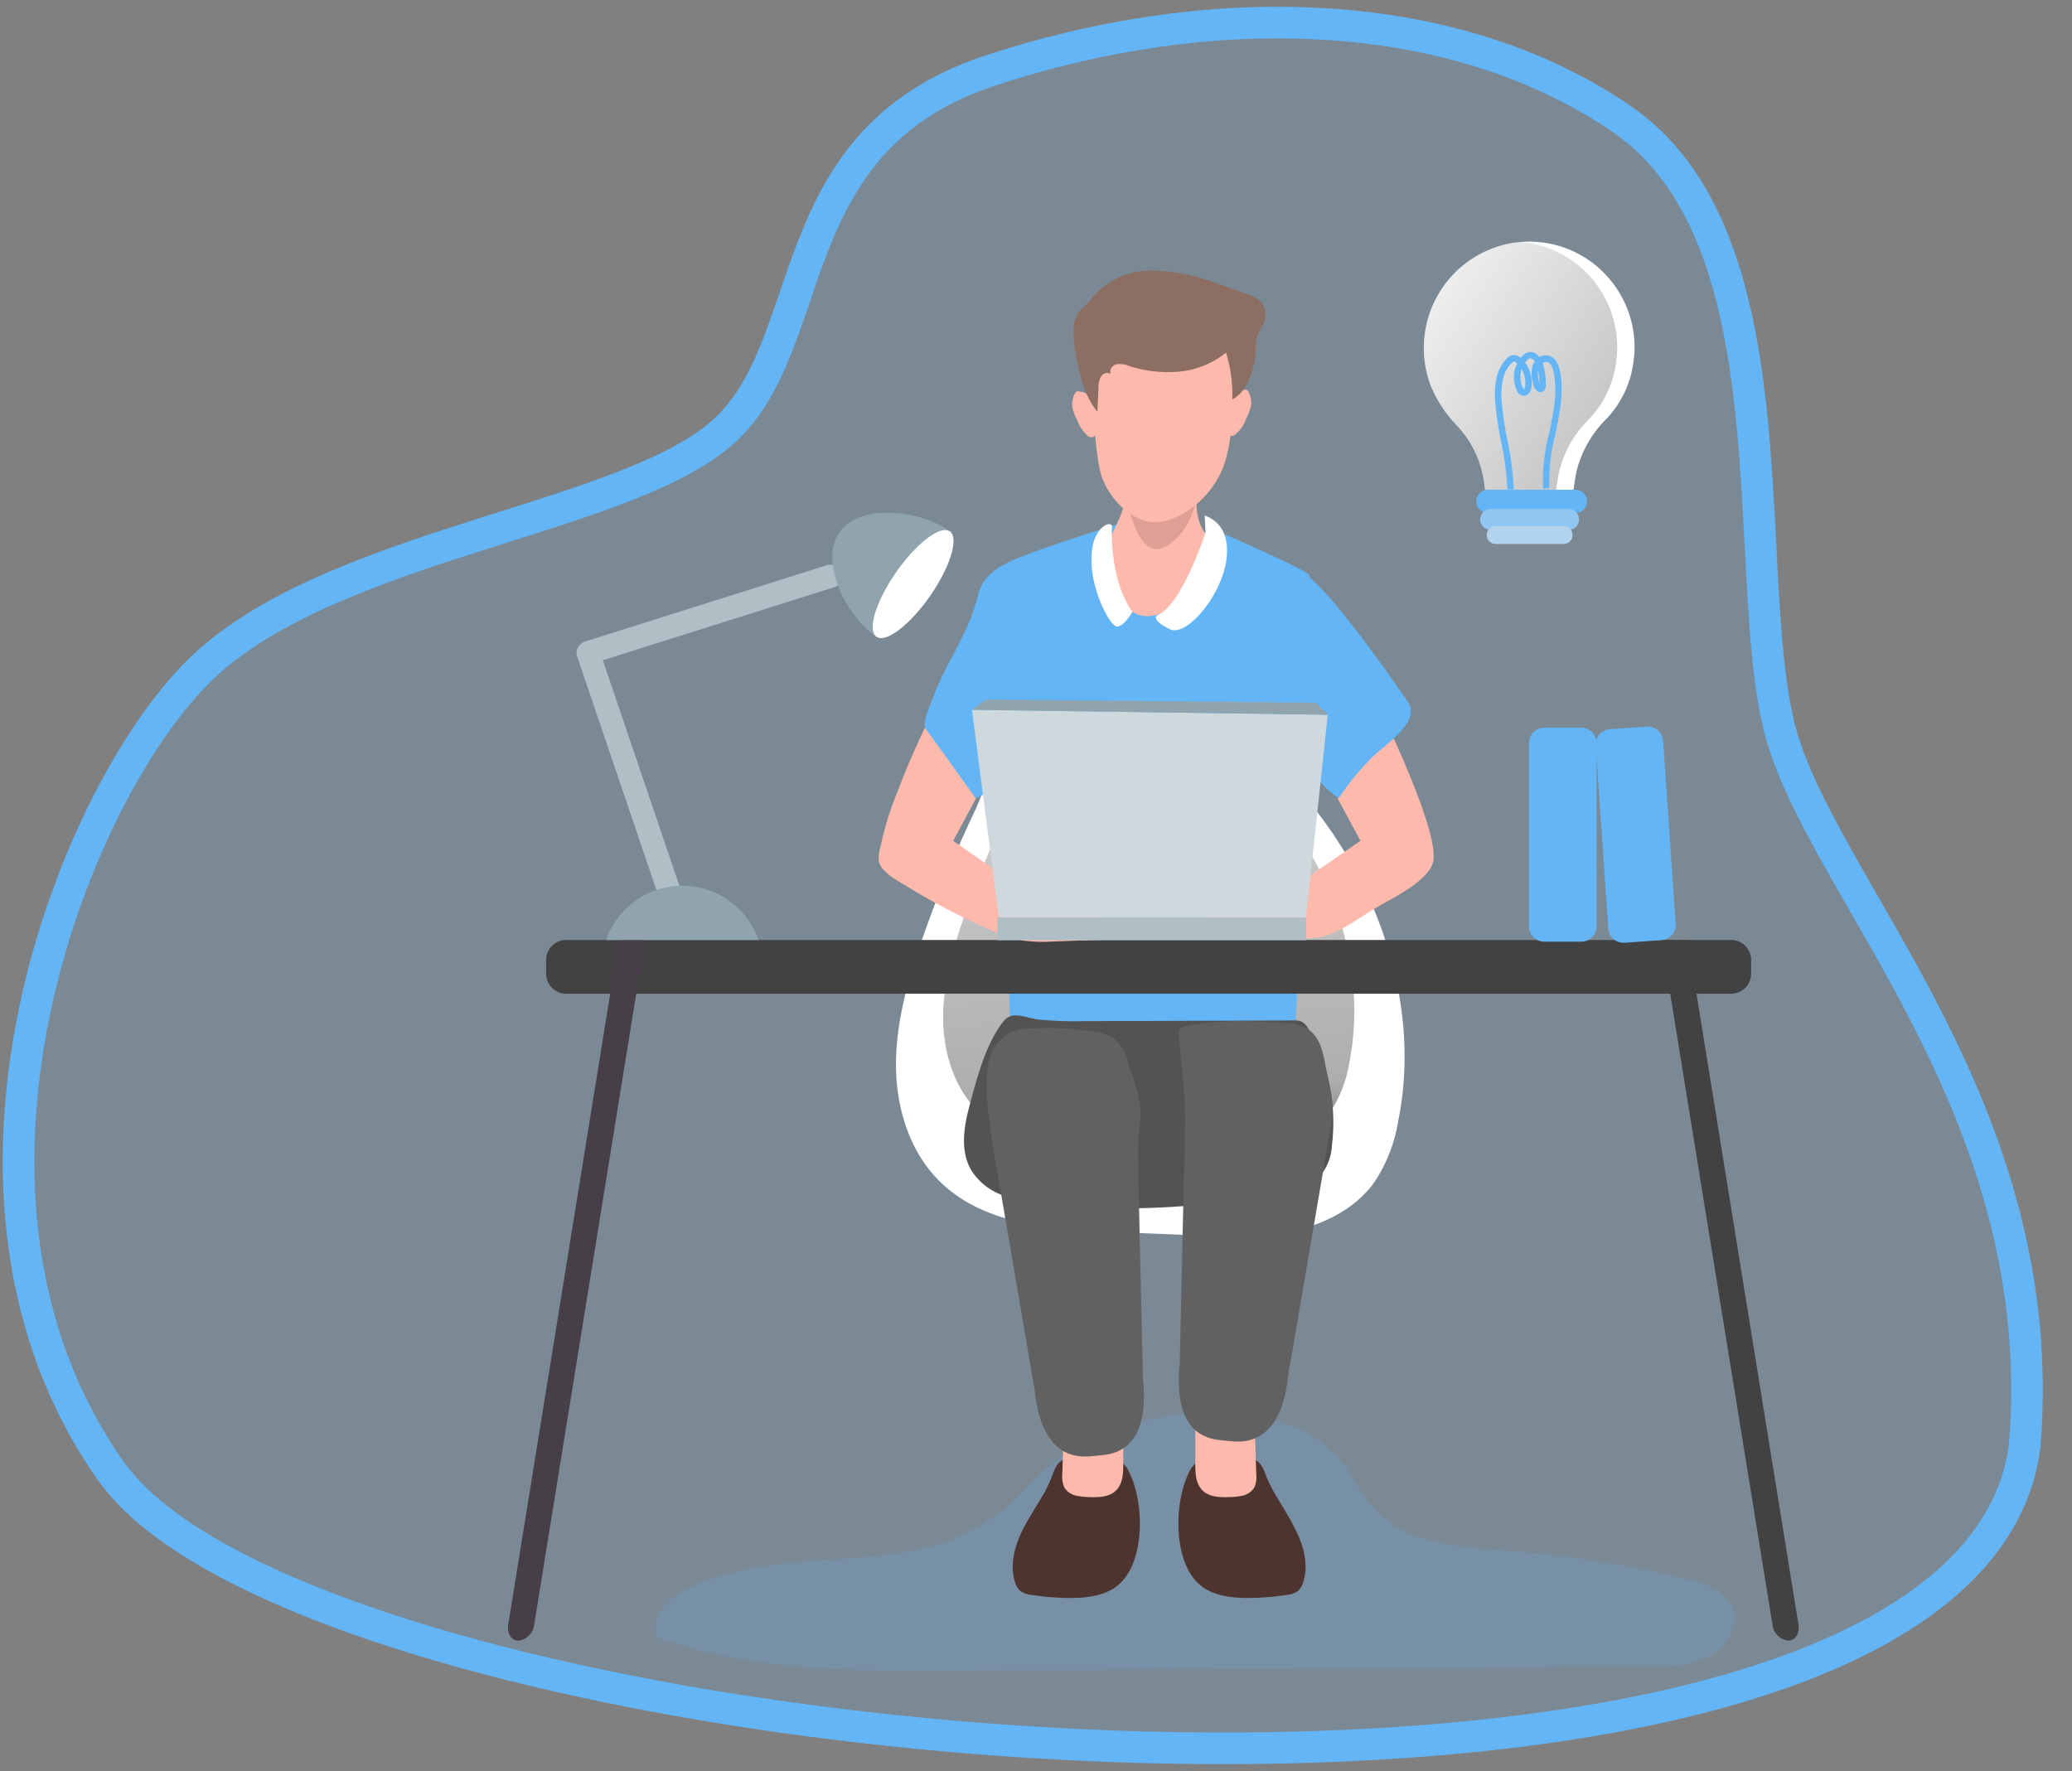 <svg fill="none" xmlns="http://www.w3.org/2000/svg" viewBox="0 0 131 112">
  <rect x="0" y="0" width="131" height="112" fill="#808080" stroke="none"/>
  <path opacity=".18" d="M12.5 42.5c-8 8-17.815 33-5.5 50.5 13.37 19 117 28 121-1.5C129.822 70 115 56 112.5 46s1-31-10-38.5-26.5-7.5-40-3-10.5 17.526-17 23-25 7-33 15z" fill="#64B5F6"/>
  <path d="M12.5 42.5c-8 8-17.815 33-5.5 50.5 13.37 19 117 28 121-1.5C129.822 70 115 56 112.5 46s1-31-10-38.5-26.5-7.5-40-3-10.5 17.526-17 23-25 7-33 15z" stroke="#64B5F6" stroke-width="2"/>
  <path opacity=".18" d="M43.745 100.313c-1.317.573-2.706 1.884-2.179 3.227 5.78 2.113 12.08 2.113 18.23 2.085 14.907-.068 29.814-.132 44.7-.268 1.241 0 2.538-.037 3.628-.634 1.089-.597 1.872-1.96 1.397-3.111-.447-1.075-1.717-1.5-2.846-1.772a71.343 71.343 0 00-11.346-1.796c-3.105-.241-6.613-.453-8.629-2.839-.762-.902-1.217-2.037-1.995-2.919-4.658-5.272-15.613-2.923-19.588 1.568-6.054 6.856-13.829 3.167-21.372 6.459z" fill="#64B5F6"/>
  <path d="M58.316 59.346c-.886 2.546-1.652 5.18-1.668 7.878-.016 2.698.798 5.493 2.694 7.401 2.774 2.807 7.092 3.115 11.015 3.272l5.188.208c2.04.08 4.099.16 6.099-.248 1.999-.41 3.954-1.376 5.188-3.02a9.759 9.759 0 001.556-3.884c1.405-6.852-.874-14.153-5.156-19.67a18.396 18.396 0 00-4.494-4.29c-2.882-1.84-11.458-4.599-14.276-1.515-1.28 1.399-2.091 4.233-2.901 5.95a80.64 80.64 0 00-3.245 7.918z" fill="#fff"/>
  <path d="M60.978 57.886c-.718 2.061-1.337 4.19-1.349 6.375-.012 2.185.647 4.443 2.18 5.986 2.242 2.257 5.738 2.518 8.907 2.646l4.203.169c1.645.13 3.3.062 4.929-.205 1.616-.333 3.192-1.11 4.182-2.442a7.805 7.805 0 001.261-3.139c1.138-5.545-.706-11.446-4.17-15.909a14.838 14.838 0 00-3.636-3.472c-2.33-1.487-9.267-3.716-11.546-1.227-1.034 1.135-1.692 3.428-2.343 4.812a65.042 65.042 0 00-2.618 6.406z" fill="url(#paint0_linear)"/>
  <path d="M65.995 94.435c-.4.698-.842 1.367-1.221 2.069-.579 1.09-.978 2.377-.595 3.548.053.204.163.389.315.533.204.145.442.232.69.253.808.127 1.623.194 2.44.201 1.117 0 2.322-.133 3.152-.887 1.664-1.519 1.553-5.26.599-7.096a1.27 1.27 0 00-1.158-.802 8.288 8.288 0 00-2.29-.124c-.859.096-1.086.305-1.385 1.127-.151.406-.334.8-.547 1.178z" fill="#4E342E"/>
  <path d="M68.186 94.596c.2.035.403.056.607.06.622.028 1.329.024 1.772-.421.443-.445.45-1.099.45-1.704v-2.35c0-1.551-1.444-1.339-2.578-1.146a1.639 1.639 0 00-.734.276c-.399.317-.443.894-.459 1.4l-.08 2.473c-.035.297.01.597.128.87a1.2 1.2 0 00.894.542z" fill="#FDBAAC"/>
  <path d="M80.598 94.435c.399.698.842 1.367 1.197 2.069.583 1.09.982 2.377.595 3.548a1.126 1.126 0 01-.315.533 1.37 1.37 0 01-.69.253c-.806.127-1.62.194-2.435.201-1.118 0-2.327-.133-3.153-.887-1.668-1.519-1.557-5.26-.603-7.096.08-.174.191-.331.327-.465.24-.186.528-.3.83-.329a8.32 8.32 0 012.295-.124c.854.096 1.082.305 1.381 1.126.158.406.349.798.57 1.171z" fill="#4E342E"/>
  <path d="M78.407 94.596a3.93 3.93 0 01-.607.06c-.626.028-1.329.024-1.772-.421-.443-.445-.455-1.099-.455-1.704v-2.35c0-1.551 1.449-1.339 2.578-1.146.265.03.519.125.739.276.399.317.439.894.455 1.4l.08 2.473c.036.296-.007.597-.124.87a1.2 1.2 0 01-.894.542z" fill="#FDBAAC"/>
  <path d="M77.305 33.726s4.87 2.117 5.44 2.598c.51.43-.874 29.794-.982 31.229-.108 1.435-7.898 1.664-11.266 1.018a36.466 36.466 0 01-6.57-2.004s-1.065-30.33-.399-30.872c.667-.541 7.104-2.542 7.104-2.542l6.673.573z" fill="#64B5F6"/>
  <path d="M61.29 69.942c-.364 1.34-.583 2.847.111 4.042a3.882 3.882 0 001.968 1.58 9.849 9.849 0 002.502.533c5.23.6 10.523.31 15.657-.854a3.724 3.724 0 001.935-.878 3.356 3.356 0 00.75-1.965 11.925 11.925 0 00-1.496-7.349 1.065 1.065 0 00-.399-.441 1.069 1.069 0 00-.527-.088l-13.286.044c-.964.024-1.93-.012-2.89-.108-.746-.089-1.596-.566-2.13.076-1.138 1.339-1.748 3.74-2.196 5.408z" fill="#535353"/>
  <path d="M77.122 91.055l.778.076c2.355.237 3.304-1.78 3.54-4.145.056-.493.172-.99.255-1.48l1.553-9.085.718-4.21c.072-.424.148-.845.216-1.27.207-1.235-.164-2.426-.4-3.665-.14-.75-.319-1.555-.893-2.053-.575-.497-1.37-.54-2.112-.577-1.971-.088-3.97-.18-5.89.28a.502.502 0 00-.308.161.52.52 0 00-.051.333c.14 1.884.438 3.753.399 5.637l-.34 15.14c-.24 2.353.18 4.622 2.535 4.858zM69.758 92.001l-.798.076c-2.35.237-3.304-1.78-3.54-4.145l-2.534-14.835c-.204-1.179-.375-2.313-.463-3.512a8.018 8.018 0 01.08-2.434 2.691 2.691 0 011.413-1.88 3.541 3.541 0 011.197-.233 17.881 17.881 0 014.035.193c.479.04.94.205 1.337.477.393.384.67.872.798 1.407.4 1.155.914 2.43.798 3.665-.095.788-.14 1.583-.136 2.377l.116 5.252.196 8.592a.87.87 0 000 .145c.26 2.337-.16 4.606-2.499 4.855z" fill="#616161"/>
  <path d="M110.714 60.697v.866a1.278 1.278 0 01-.367.895 1.255 1.255 0 01-.89.372h-73.67a1.25 1.25 0 01-.89-.371 1.263 1.263 0 01-.367-.896v-.866c0-.335.133-.656.368-.893.236-.237.556-.37.89-.37h73.669c.333 0 .653.133.889.37.235.237.368.558.368.893z" fill="#424242"/>
  <path d="M87.798 46.01s3.16 6.616 2.821 8.42c-.235 1.271-2.658 2.386-3.615 2.963-.958.578-1.92 1.287-2.914 1.68-.994.393-2.127.24-3.137.209l-5.188-.169c-.248 0-.579-.092-.579-.345 0-.148.128-.264.252-.348.388-.272.838-.44 1.309-.49a13.321 13.321 0 003.296-.633l5.97-4.13-1.44-2.682 3.225-4.474z" fill="#FDBAAC"/>
  <path d="M63.812 35.55c-1.038.454-1.748 1.079-1.995 2.15-.4 1.655-1.218 3.043-1.996 4.546a21.962 21.962 0 00-1.197 2.827 1.78 1.78 0 00-.136.938c.069.241.186.466.343.661a81.153 81.153 0 002.882 3.797 10.98 10.98 0 001.72-.998c.211-.337.127-1.147.16-1.54.058-.802.111-1.613.16-2.433l.059-9.947z" fill="#64B5F6"/>
  <path d="M75.53 30.046c.038.19.063.383.075.577.052.778-.028 1.576.204 2.317.09.268.21.523.359.762.555.882-.132 2.322-.619 3.123-.618 1.015-1.596 2.005-2.837 2.125-1.56.14-2.24-1.603-2.527-2.842-.167-.714-.31-1.227-.044-1.933.268-.705.683-1.379.894-2.125.178-.859.28-1.732.304-2.61.01-.233.072-.462.18-.67a1.199 1.199 0 01.798-.512 3.3 3.3 0 01.953-.028c.492-.002.976.12 1.41.352a2.194 2.194 0 01.85 1.464z" fill="#FDBAAC"/>
  <path d="M71.2 31.365s.634 3.99 2.322 3.271c1.688-.717 2.1-3.007 2.1-3.007l-4.423-.264z" fill="#DEA095"/>
  <path d="M76.216 33.674s-1.493 4.619-3.065 5.236c0 0-.42.277.818.878 1.237.602 4.207-3.235 3.504-5.785a1.96 1.96 0 00-1.305-1.4l.048 1.071zM70.305 33.225s-.228 3.32 1.29 5.457c0 0-.484.89-.955.934-.47.044-1.895-2.682-1.596-4.847.14-1.247.994-1.857 1.261-1.544z" fill="#fff"/>
  <path d="M68.992 22.464s.08 6.17.699 7.778c.618 1.608 2.155 2.899 3.56 2.77 1.404-.128 3.416-1.499 4.166-3.704.75-2.205.75-7.437.451-8.123-.3-.685-1.912-2.786-5.631-2.105-2.558.47-3.329 2.442-3.245 3.384z" fill="#FDBAAC"/>
  <path d="M87.917 42.811c.52.738.886 1.271.974 1.396.135.168.237.362.3.569a1.398 1.398 0 01-.316 1.066c-.555.802-1.373 1.348-2.087 2.005-.804.8-1.525 1.68-2.151 2.626a7.595 7.595 0 01-1.317-1.203 2.686 2.686 0 01-1.038-2.477l-.072-5.172-.04-2.586c0-.445-.57-2.458-.295-2.807.654-.822 4.246 4.066 6.042 6.583z" fill="#64B5F6"/>
  <path d="M68.214 24.75a.237.237 0 00-.14 0 .295.295 0 00-.103.116c-.163.29-.218.627-.156.954.067.269.169.527.303.77.137.393.38.74.703 1.002a.326.326 0 00.223.06.28.28 0 00.152-.08c.207-.246.315-.56.303-.882a1.86 1.86 0 00-.231-1.307 1.44 1.44 0 00-1.054-.633zM78.682 24.65a.329.329 0 01.14 0c.043.029.08.069.104.116.16.291.215.63.155.958a3.717 3.717 0 01-.303.77 2.23 2.23 0 01-.702.998.335.335 0 01-.228.064.316.316 0 01-.147-.08 1.303 1.303 0 01-.304-.882 1.83 1.83 0 01.232-1.307 1.438 1.438 0 011.053-.638z" fill="#FDBAAC"/>
  <path d="M67.939 21.895c-.128-.802-.156-1.728.399-2.317.115-.125.255-.225.375-.345.12-.12.303-.365.459-.55a4.88 4.88 0 013.648-1.575c1.364.027 2.714.289 3.99.773.719.236 1.432.491 2.14.766.275.087.529.23.746.421a1.246 1.246 0 01.235 1.283c-.12.341-.367.63-.466.975-.06.272-.084.55-.072.83a4.873 4.873 0 01-.567 2.12c-.192.417-.512.76-.914.979a9.049 9.049 0 00-.4-2.96 5.49 5.49 0 01-2.956 1.204 8.091 8.091 0 01-3.193-.365 1.411 1.411 0 00-.798-.096c-.26.072-.467.4-.32.617a.454.454 0 00-.63.144 1.36 1.36 0 00-.164.702l-.068 1.531c-.914-1.078-1.221-2.738-1.444-4.137z" fill="#8D6E63"/>
  <path d="M58.48 46.01a52.96 52.96 0 00-1.792 4.187 19.003 19.003 0 00-.95 3.039c-.084.4-.28.95-.132 1.355.228.621 1.166 1.106 1.692 1.427a42.466 42.466 0 005.233 2.738c.7.337 1.44.58 2.203.722a9.675 9.675 0 001.804.052l3.464-.12c.315 0 .726-.108.754-.425 0-.22-.188-.401-.375-.517a7.37 7.37 0 00-1.996-.886c-.69-.189-1.544-.06-2.195-.293-.734-.26-1.552-1.087-2.203-1.54l-3.723-2.582 1.44-2.682-3.224-4.474z" fill="#FDBAAC"/>
  <path d="M82.57 58.023H63.153L61.45 44.88l22.497.313-1.376 12.83z" fill="#CFD8DC"/>
  <path d="M40.784 59.434l-.559 3.396-6.45 39.892a1.15 1.15 0 01-.985 1.015c-.455 0-.75-.457-.658-1.015L38.58 62.83l.547-3.396h1.656z" fill="#473F47"/>
  <path d="M105.051 59.434l.546 3.396 6.466 39.892a1.146 1.146 0 00.985 1.015c.455 0 .751-.457.659-1.015l-6.449-39.892-.547-3.396h-1.66z" fill="#424242"/>
  <path d="M82.57 58.019H63.058v1.431H82.57v-1.431zM37.876 41.047a.73.73 0 10-1.382.474L41.68 56.8a.73.73 0 101.382-.474l-5.186-15.278z" fill="#B0BEC5"/>
  <path d="M36.973 40.568a.734.734 0 00.438 1.4L52.74 37.13a.734.734 0 00-.438-1.4l-15.329 4.838z" fill="#B0BEC5"/>
  <path d="M47.956 59.434h-9.639a5.13 5.13 0 011.867-2.485 5.092 5.092 0 015.905 0 5.13 5.13 0 011.867 2.485zM58.8 37.684c-1.238 1.78-2.703 2.918-3.33 2.61a.55.55 0 01-.08-.053l-.083-.052c-1.828-1.287-3.516-4.69-2.235-6.53 1.281-1.841 5.045-1.42 6.872-.133l.08.06a.538.538 0 01.076.056c.503.485-.06 2.257-1.3 4.041z" fill="#90A4AE"/>
  <path d="M58.799 37.684c-1.237 1.78-2.702 2.918-3.328 2.61l-.056-.032a.052.052 0 01-.024-.02c-.555-.446 0-2.246 1.269-4.062 1.269-1.816 2.758-2.963 3.364-2.594h.028l.048.04c.503.501-.06 2.273-1.301 4.058z" fill="#fff"/>
  <path d="M99.974 46.007h-2.339a.968.968 0 00-.965.97v11.595c0 .536.432.97.965.97h2.34a.968.968 0 00.965-.97V46.977a.968.968 0 00-.966-.97z" fill="#64B5F6"/>
  <path d="M104.119 45.943l-2.333.161a.968.968 0 00-.897 1.035l.793 11.567a.966.966 0 001.03.902l2.333-.162a.968.968 0 00.897-1.034l-.793-11.568a.968.968 0 00-1.03-.901z" fill="#64B5F6"/>
  <path d="M62.32 44.23l-.851.65 22.497.313-.774-.762-20.873-.2z" fill="#90A4AE"/>
  <path d="M103.302 22.6a6.35 6.35 0 01-1.748 3.893 7.055 7.055 0 00-1.871 3.28c-.088.381-.136.774-.204 1.203h-5.587c-.04-.285-.068-.57-.124-.846a6.522 6.522 0 00-1.64-3.207 7.984 7.984 0 01-1.712-2.639 6.76 6.76 0 01.52-5.676 6.72 6.72 0 011.975-2.141 6.683 6.683 0 012.693-1.1 6.633 6.633 0 015.817 1.9 6.69 6.69 0 011.536 2.458c.328.922.45 1.905.357 2.88l-.012-.005z" fill="#fff"/>
  <path d="M102.209 22.6a6.333 6.333 0 01-1.744 3.893 7.057 7.057 0 00-1.876 3.28c-.088.381-.132.774-.203 1.203h-4.49c-.04-.285-.068-.57-.124-.846a6.52 6.52 0 00-1.64-3.207 7.988 7.988 0 01-1.712-2.639 6.76 6.76 0 01.52-5.676 6.72 6.72 0 011.976-2.141 6.683 6.683 0 012.692-1.1c.18-.027.355-.047.527-.064a6.636 6.636 0 014.56 2.374 6.699 6.699 0 011.522 4.928l-.008-.004z" fill="url(#paint1_linear)"/>
  <path d="M99.607 30.964h-5.54a.728.728 0 00-.726.73v.004c0 .403.325.73.726.73h5.54a.728.728 0 00.726-.73v-.004a.728.728 0 00-.726-.73z" fill="#64B5F6"/>
  <path d="M99.184 32.19h-4.949c-.36 0-.65.293-.65.654 0 .361.29.654.65.654h4.949c.36 0 .65-.293.65-.654a.652.652 0 00-.65-.653z" fill="#91C7F2"/>
  <path d="M98.86 33.261h-4.298a.564.564 0 00-.563.566v.004c0 .312.252.565.563.565h4.299c.31 0 .562-.253.562-.566v-.003a.564.564 0 00-.563-.566z" fill="#B2D3ED"/>
  <path d="M95.3 30.944a17.391 17.391 0 00-.398-3.047 22.765 22.765 0 01-.372-2.518c-.087-1.28.164-2.173.77-2.734a.63.63 0 01.4-.197.622.622 0 01.443.18c.02-.023.036-.048.056-.068a.845.845 0 01.399-.28.597.597 0 01.479.064c.103.06.191.142.26.24a.75.75 0 01.57-.1c.363.092.614.437.722.994.26 1.34-.024 2.69-.3 4.01a11.572 11.572 0 00-.37 3.376l-.4.036a11.83 11.83 0 01.38-3.492c.28-1.328.543-2.578.3-3.837-.045-.225-.157-.614-.428-.682a.374.374 0 00-.28.06c.029.07.051.143.069.217.095.393.141.797.14 1.203a.451.451 0 01-.132.344.31.31 0 01-.308.064.607.607 0 01-.351-.437 2.222 2.222 0 01-.068-1.158c.034-.117.088-.227.16-.325a.515.515 0 00-.168-.168.198.198 0 00-.163-.024.439.439 0 00-.204.156c-.032.036-.056.072-.084.108.329.449.472 1.008.4 1.56-.04.276-.204.541-.492.541a.513.513 0 01-.435-.357 2.014 2.014 0 01.028-1.7h-.02c-.095-.092-.155-.112-.18-.108a.315.315 0 00-.143.088c-.507.47-.722 1.283-.642 2.406.076.83.198 1.653.363 2.47.225 1.025.359 2.07.399 3.119l-.4-.004zm.91-7.618c-.128.38-.11.796.053 1.163.019.047.049.09.087.124a.33.33 0 00.08-.192 1.774 1.774 0 00-.223-1.079l.004-.016zm1.026.04c-.028.29.003.584.092.862a4.6 4.6 0 00-.096-.846l.004-.016z" fill="#64B5F6"/>
  <defs>
    <linearGradient id="paint0_linear" x1="73.41" y1="81.305" x2="70.688" y2="22.04" gradientUnits="userSpaceOnUse">
      <stop offset=".01"/>
      <stop offset=".08" stop-opacity=".69"/>
      <stop offset=".21" stop-opacity=".32"/>
      <stop offset="1" stop-opacity="0"/>
    </linearGradient>
    <linearGradient id="paint1_linear" x1="115.499" y1="36.132" x2="85.452" y2="16.536" gradientUnits="userSpaceOnUse">
      <stop offset=".01"/>
      <stop offset=".13" stop-opacity=".69"/>
      <stop offset=".25" stop-opacity=".32"/>
      <stop offset="1" stop-opacity="0"/>
    </linearGradient>
  </defs>
</svg>
